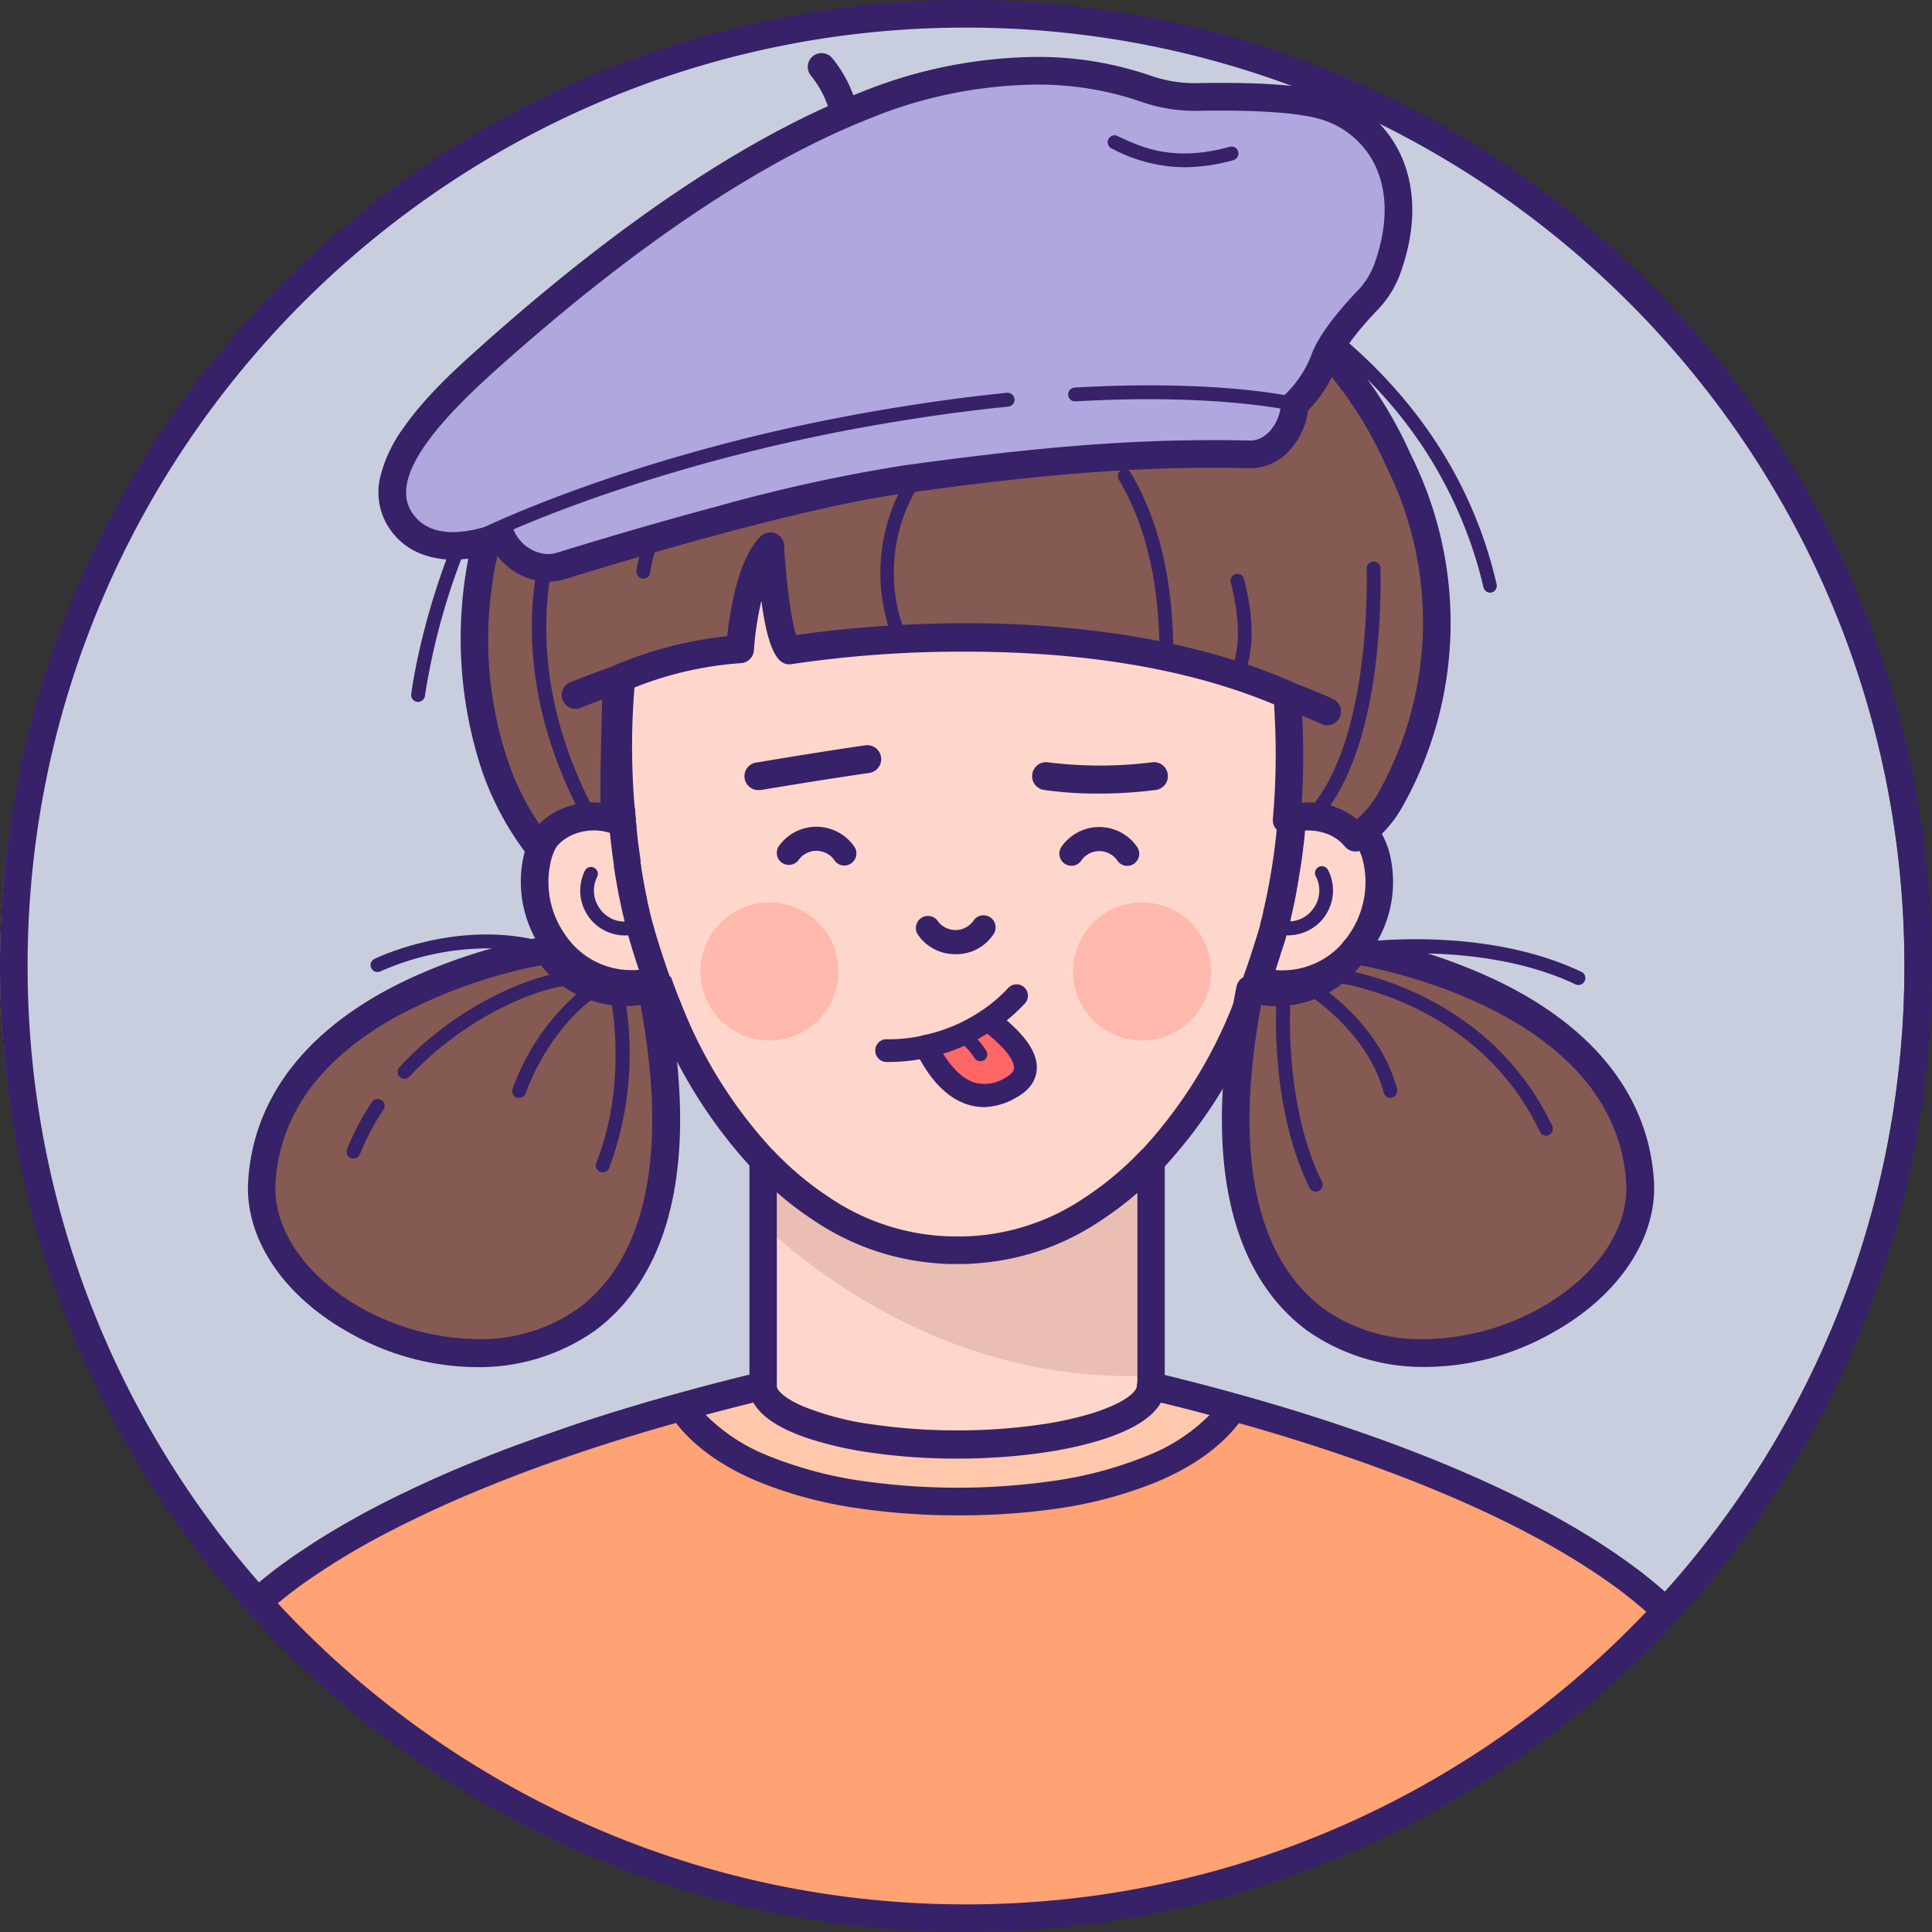 <svg id="头像5" xmlns="http://www.w3.org/2000/svg" xmlns:xlink="http://www.w3.org/1999/xlink" width="280" height="280" viewBox="0 0 280 280">
  <rect x="0" y="0" width="280" height="280" fill="#333333" stroke="none"/>
  <defs>
    <clipPath id="clip-path">
      <path d="M0,138A138,138,0,1,1,138,276,138,138,0,0,1,0,138Z" fill="none"/>
    </clipPath>
  </defs>
  <g id="Girl" transform="translate(0.015 2)">
    <g id="Background">
      <circle id="Background-2" data-name="Background" cx="138" cy="138" r="138" fill="#bec5d8"/>
      <circle id="Background-3" data-name="Background" cx="138" cy="138" r="138" fill="rgba(255,255,255,0.16)"/>
    </g>
    <g id="Girl-2" data-name="Girl" clip-path="url(#clip-path)">
      <g id="Body" transform="translate(12.383 49.8)">
        <g id="Top_color:" data-name="Top color:" transform="translate(2.517 149.03)">
          <path id="Top_color:-2" data-name="Top color:" d="M0,79.17V77.52c.33-1.31.68-2.59,1-3.83.56-2,1.13-4,1.71-5.83.22-.7.44-1.39.65-2.07.16-.5.32-1,.48-1.46.44-1.32.88-2.6,1.32-3.83q1.49-4.14,3-7.62c.25-.59.5-1.17.75-1.73l.15-.33c.54-1.24,1.09-2.4,1.64-3.5a60.67,60.67,0,0,1,5.54-9.35c.06-.09.13-.17.18-.25.55-.72,1.08-1.37,1.59-1.93l.06-.07c.48-.54,1-1.06,1.5-1.58a67,67,0,0,1,10.59-8.67l1.16-.77q.88-.58,1.8-1.14,2.22-1.38,4.57-2.68c2.59-1.44,5.27-2.8,8-4.09,3.3-1.56,6.66-3,10-4.36l2.27-.9c.65-.26,1.31-.51,2-.75,2.92-1.11,5.82-2.13,8.65-3.08,5.48-1.84,10.67-3.38,15.25-4.65C88.6,1.74,92.66.72,95.65,0a2,2,0,0,0,0,.42c.51,3.23,7,6,16.14,7.28a85.27,85.27,0,0,0,11.63.81h.7a85.27,85.27,0,0,0,11.63-.81c9.21-1.3,15.7-4.08,16.15-7.33a2.308,2.308,0,0,0,0-.37c3,.73,7.1,1.75,11.87,3.07,4.56,1.26,9.72,2.8,15.17,4.63q5.19,1.74,10.61,3.83,2.75,1.06,5.49,2.23l2.09.89,1.68.74c3.77,1.7,7.48,3.52,11,5.49,2.2,1.22,4.34,2.49,6.38,3.82l.57.38a34.826,34.826,0,0,1,2.88,2,64.129,64.129,0,0,1,8.29,7q.81.81,1.56,1.65a25.731,25.731,0,0,1,1.72,2.12v.06c.46.62.94,1.3,1.41,2a68.788,68.788,0,0,1,4.14,7.32c.59,1.2,1.18,2.47,1.79,3.83q.57,1.29,1.14,2.67c.29.69.57,1.4.86,2.13q.85,2.16,1.71,4.55c.44,1.23.88,2.51,1.32,3.83q.76,2.33,1.53,4.84c.21.71.43,1.43.64,2.16s.45,1.56.67,2.36c.35,1.24,1.306,4.26,1.616,5.57C243.472,79.162,4.259,79.2,0,79.17Z" transform="translate(0)" fill="#f96"/>
          <path id="Top_color:-3" data-name="Top color:" d="M0,79.17V77.52c.33-1.31.68-2.59,1-3.83.56-2,1.13-4,1.71-5.83.22-.7.44-1.39.65-2.07.16-.5.32-1,.48-1.46.44-1.32.88-2.6,1.32-3.83q1.49-4.14,3-7.62c.25-.59.5-1.17.75-1.73l.15-.33c.54-1.24,1.09-2.4,1.64-3.5a60.67,60.67,0,0,1,5.54-9.35c.06-.09.13-.17.18-.25.55-.72,1.08-1.37,1.59-1.93l.06-.07c.48-.54,1-1.06,1.5-1.58a67,67,0,0,1,10.59-8.67l1.16-.77q.88-.58,1.8-1.14,2.22-1.38,4.57-2.68c2.59-1.44,5.27-2.8,8-4.09,3.3-1.56,6.66-3,10-4.36l2.27-.9c.65-.26,1.31-.51,2-.75,2.92-1.11,5.82-2.13,8.65-3.08,5.48-1.84,10.67-3.38,15.25-4.65C88.6,1.74,92.66.72,95.65,0a2,2,0,0,0,0,.42c.51,3.23,7,6,16.14,7.28a85.27,85.27,0,0,0,11.63.81h.7a85.27,85.27,0,0,0,11.63-.81c9.21-1.3,15.7-4.08,16.15-7.33a2.308,2.308,0,0,0,0-.37c3,.73,7.1,1.75,11.87,3.07,4.56,1.26,9.72,2.8,15.17,4.63q5.19,1.74,10.61,3.83,2.75,1.06,5.49,2.23l2.09.89,1.68.74c3.77,1.7,7.48,3.52,11,5.49,2.2,1.22,4.34,2.49,6.38,3.82l.57.38a34.826,34.826,0,0,1,2.88,2,64.129,64.129,0,0,1,8.29,7q.81.81,1.56,1.65a25.731,25.731,0,0,1,1.72,2.12v.06c.46.62.94,1.3,1.41,2a68.788,68.788,0,0,1,4.14,7.32c.59,1.2,1.18,2.47,1.79,3.83q.57,1.29,1.14,2.67c.29.69.57,1.4.86,2.13q.85,2.16,1.71,4.55c.44,1.23.88,2.51,1.32,3.83q.76,2.33,1.53,4.84c.21.71.43,1.43.64,2.16s.45,1.56.67,2.36c.35,1.24,1.306,4.26,1.616,5.57C243.472,79.162,4.259,79.2,0,79.17Z" transform="translate(0)" fill="rgba(255,255,255,0.09)"/>
        </g>
        <path id="Light_layer" data-name="Light layer" d="M79.98,3.08c-2.47,3.78-6.6,6.78-11.9,9a59.09,59.09,0,0,1-14.12,3.75,100,100,0,0,1-27.93,0,59.49,59.49,0,0,1-14.2-3.78C6.56,9.83,2.46,6.83,0,3.05,4.74,1.74,8.8.72,11.79,0a2,2,0,0,0,0,.42c.51,3.23,7,6,16.14,7.28a85.27,85.27,0,0,0,11.63.81h.7A85.27,85.27,0,0,0,51.89,7.7C61.1,6.4,67.59,3.62,68.04.37a2.31,2.31,0,0,0,0-.37C71.12.74,75.21,1.76,79.98,3.08Z" transform="translate(86.357 149.01)" fill="#fff" opacity="0.4" style="mix-blend-mode: soft-light;isolation: isolate"/>
        <path id="Skin_color:" data-name="Skin color:" d="M60.874,155.589a85.353,85.353,0,0,1-11.63-.81c-9.16-1.29-15.63-4.05-16.14-7.28v-33.13a48.006,48.006,0,0,0,8.45,7.09,34.926,34.926,0,0,0,18.689,6h2a34.878,34.878,0,0,0,18.689-6,48.144,48.144,0,0,0,6.685-5.35,48.092,48.092,0,0,1-6.675,5.309,34.879,34.879,0,0,1-18.689,6h-2a34.927,34.927,0,0,1-18.689-6,47.968,47.968,0,0,1-8.45-7.09,68.766,68.766,0,0,1-13.67-21.749l-.62-1.55c-.325-.847-.65-1.723-.984-2.59-4.875,1.113-11.267.082-15.056-5.7-5-7.609-2.72-15.93,2.52-18.419a9.817,9.817,0,0,1,7.31-.443v-.057c-.67-7.29-1.69-28.45,6.86-42.32C29.855,4.688,46.865-.231,61.275.008c14.39-.239,31.4,4.68,41.78,21.49,8.56,13.93,7.54,35.06,6.88,42.38,0,.008,0,.015,0,.023a9.8,9.8,0,0,1,7.289.447c5.26,2.46,7.5,10.78,2.541,18.39-3.8,5.8-10.213,6.819-15.092,5.693-.316.87-.642,1.748-.988,2.6l-.62,1.55a68.71,68.71,0,0,1-13.66,21.74l-.049.052v33.078c-.45,3.251-6.94,6-16.151,7.33a85.353,85.353,0,0,1-11.63.81Zm-48.16-90.46c.031.31,0,.27.05.39s0,.44.07.59a.509.509,0,0,1,0,.339,3.978,3.978,0,0,0,.09.841q.1,1,.239,2.07c.08.65.17,1.29.26,1.92a4.049,4.049,0,0,0,.12.761q.09.67.211,1.319c.1.62.21,1.23.319,1.831l.06.31c.09.47.18.92.29,1.37s.19.931.3,1.381.149.66.229,1,.24.94.36,1.39.311,1.11.47,1.64q.326,1.005.657,1.995-.317-1.018-.617-2.054c-.16-.53-.32-1.08-.47-1.641s-.24-.92-.36-1.39c-.08-.32-.16-.65-.23-1s-.21-.91-.3-1.38-.2-.9-.291-1.371l-.059-.31c-.11-.6-.22-1.211-.32-1.83q-.12-.651-.21-1.32c-.05-.25-.08-.51-.12-.76-.09-.63-.18-1.27-.26-1.92s-.17-1.37-.24-2.07c0-.28-.06-.56-.08-.84a1.73,1.73,0,0,0-.05-.34c-.05-.22,0-.35-.07-.59s0-.249-.05-.39a.345.345,0,0,1-.01-.034Q12.71,65.082,12.714,65.129Zm-.051-.439c-.012-.157-.023-.34-.038-.514A5,5,0,0,0,12.663,64.69Z" transform="translate(65.043 1.941)" fill="#ffd6cb"/>
        <path id="Path" d="M52.19.02v29.3C27.27,29.71,8.81,16.88,0,9.21V0A44.6,44.6,0,0,0,6.43,5.1a35,35,0,0,0,18.69,6h2a35,35,0,0,0,18.69-6A45.7,45.7,0,0,0,52.19.02Z" transform="translate(100.207 118.3)" fill="#7c3830" opacity="0.15" style="mix-blend-mode: multiply;isolation: isolate"/>
        <path id="Combined_Shape" data-name="Combined Shape" d="M252.452,228.212C249.068,228.2,10.168,228.2,0,228.2c.168-.68,2.7-10.128,3.288-12l.64-2.07c.19-.58.344-1.042.5-1.5.4-1.209.835-2.475,1.33-3.87,1.062-2.962,2.043-5.491,3-7.73.221-.531.485-1.155.76-1.76l.149-.339.085-.193c.469-1.08.955-2.2,1.6-3.377a62.488,62.488,0,0,1,5.72-9.65l.1-.131a.687.687,0,0,1,.1-.139,26.675,26.675,0,0,1,1.7-2.06l.07-.09c.2-.223.417-.442.645-.672.292-.3.6-.6.9-.958a69.129,69.129,0,0,1,10.9-8.83c.336-.236.736-.5,1.19-.79.541-.363,1.142-.745,1.84-1.17,1.4-.865,2.911-1.751,4.63-2.71,2.383-1.335,5.116-2.731,8.12-4.15,3.238-1.541,6.646-3.024,10.13-4.41.923-.377,1.629-.658,2.29-.91.244-.093.468-.18.681-.263.46-.18.858-.334,1.319-.5,2.742-1.022,5.685-2.049,8.71-3.1,4.871-1.637,9.892-3.168,15.35-4.68,3.719-1.023,7.159-1.921,10.471-2.732v-30.3a71.054,71.054,0,0,1-13.55-21.8l-.62-1.56c-.144-.37-.29-.753-.445-1.17a18.144,18.144,0,0,1-2.265.2c-.112,0-.224,0-.336,0a15.3,15.3,0,0,1-12.855-7,17.2,17.2,0,0,1-2.54-14,11.419,11.419,0,0,1,5.88-7.37,11.821,11.821,0,0,1,5.055-1.143q.552,0,1.1.051c-.632-9.529-.59-27.984,7.354-40.879A44.616,44.616,0,0,1,104.36,3.983,55.542,55.542,0,0,1,125.313,0c.36,0,.725,0,1.085.01C126.739,0,127.085,0,127.429,0a55.5,55.5,0,0,1,20.9,3.973,45.228,45.228,0,0,1,21.52,18.476c7.93,12.866,7.983,31.359,7.361,40.9q.414-.029.83-.029a11.787,11.787,0,0,1,5.049,1.143,11.46,11.46,0,0,1,5.89,7.37,17.25,17.25,0,0,1-2.55,14,15.3,15.3,0,0,1-12.821,6.953h0c-.106,0-.212,0-.318,0a18.145,18.145,0,0,1-2.165-.137c-.134.358-.269.715-.4,1.067l-.63,1.58a70.969,70.969,0,0,1-13.69,21.957v30.212c2.921.72,6.362,1.594,10.38,2.71,5.357,1.48,10.494,3.048,15.27,4.66,3.86,1.3,7.36,2.56,10.7,3.86,2.087.814,3.85,1.528,5.549,2.25l1.561.67.53.23,1.71.75c4.091,1.839,7.748,3.658,11.18,5.56,2.445,1.361,4.575,2.636,6.51,3.9.115.071.241.157.374.247.075.05.15.1.226.152.907.586,1.889,1.259,2.92,2a66.439,66.439,0,0,1,8.55,7.22c.59.59,1.181,1.229,1.63,1.72a28.346,28.346,0,0,1,1.8,2.22l.08.1c.32.437.609.86.888,1.269l0,0c.2.3.4.58.6.867a74.138,74.138,0,0,1,4.25,7.51c.559,1.148,1.155,2.427,1.82,3.91.473,1.065.83,1.9,1.16,2.721.24.564.5,1.189.78,1.91l.09.25c.591,1.484,1.208,3.158,1.74,4.61.5,1.4.932,2.665,1.33,3.87.279.841.541,1.682.818,2.573.233.751.474,1.525.732,2.317l.23.77c.017.06,1.721,6.084,2.03,7.259l.616,2.662h0ZM71.737,158.679c-3.1,1.043-5.9,2.041-8.58,3.05-.558.207-1.151.436-1.921.741-.152.061-.319.126-.5.2l-.022.008c-.556.219-1.183.464-1.742.7-3.313,1.311-6.65,2.761-9.92,4.309-2.75,1.3-5.4,2.648-7.88,4-1.677.933-3.146,1.794-4.49,2.63-.6.362-1.165.73-1.713,1.085l-.038.024-1.139.751A65.768,65.768,0,0,0,23.517,184.5l-.032.033c-.48.481-.976.977-1.387,1.467l-.15.16c-.329.356-.734.867-1.2,1.458l-.175.221-.121.17-.08.111a57.762,57.762,0,0,0-5.35,9c-.594,1.177-1.118,2.293-1.6,3.409l-.16.36c-.2.457-.468,1.061-.73,1.68-1.08,2.463-2.066,4.993-2.93,7.52-.451,1.239-.895,2.552-1.31,3.79-.116.341-.224.675-.339,1.03l-.131.4-.65,2.06-.311,1,0,.013c-.543,1.735-1.286,4.113-1.759,5.819l25.663.018,37.416.026h.1c65.246.047,163.847.117,177.406.117h1.536c-.077-.288-.311-1.291-.561-2.351l0-.019c-.259-1.107-.527-2.251-.595-2.489l-.23-.77c-.5-1.643-1.007-3.25-1.519-4.78-.518-1.566-.919-2.731-1.3-3.78-.549-1.534-1.118-3.044-1.69-4.49l-.09-.24c-.272-.686-.517-1.292-.75-1.85-.416-1.006-.775-1.845-1.13-2.64-.675-1.511-1.231-2.7-1.75-3.75a67.8,67.8,0,0,0-4-7.1c-.33-.507-.779-1.181-1.32-1.9l-.09-.11a22.209,22.209,0,0,0-1.58-1.949c-.474-.543-.971-1.05-1.452-1.541l-.048-.049a62.291,62.291,0,0,0-8-6.79c-.893-.647-1.835-1.293-2.8-1.92l-.55-.36c-1.892-1.229-3.949-2.462-6.29-3.77-3.295-1.831-6.854-3.6-10.88-5.41l-1.64-.73-.54-.23-1.53-.65c-1.714-.73-3.5-1.453-5.45-2.21-3.282-1.282-6.724-2.525-10.52-3.8-4.48-1.5-9.1-2.925-13.765-4.236-2.681,3.477-6.691,6.345-11.944,8.537a61.487,61.487,0,0,1-14.591,3.88,98.363,98.363,0,0,1-13.617.951h-.005l-.587,0h-.278a98.585,98.585,0,0,1-13.982-1A61.193,61.193,0,0,1,97.4,162.89c-5.2-2.189-9.168-5.032-11.824-8.464C80.65,155.811,76.111,157.206,71.737,158.679Zm27.27.531a57.728,57.728,0,0,0,13.72,3.64,97.773,97.773,0,0,0,27.339,0,57.22,57.22,0,0,0,13.64-3.61,26.356,26.356,0,0,0,9.189-5.958c-2.694-.725-5.09-1.351-7.053-1.8q-.141.248-.309.486c-3.042,4.4-12.809,6.21-16.977,6.792a86.948,86.948,0,0,1-11.9.831h-.71a87.239,87.239,0,0,1-11.91-.831,53.957,53.957,0,0,1-9.345-2.111c-4.1-1.383-6.764-3.126-7.906-5.18-2.259.558-4.573,1.154-6.911,1.779A26.4,26.4,0,0,0,99.007,159.21Zm1.181-10c.24.842,1.688,1.9,3.872,2.836a41.834,41.834,0,0,0,10.548,2.664,82.777,82.777,0,0,0,11.36.79h.69a82.643,82.643,0,0,0,11.35-.79,51.373,51.373,0,0,0,7.617-1.609c4.408-1.344,6.59-2.946,6.733-3.981a2.11,2.11,0,0,1,.08-.567V121.086a49.979,49.979,0,0,1-5.23,3.963,36.759,36.759,0,0,1-16.677,6.117q-1.615.182-3.252.224h-1.95l-.065,0-.015,0a37.089,37.089,0,0,1-4.98-.471l-.049-.008-.08-.013-.107-.018-.023,0a36.945,36.945,0,0,1-14.461-5.8A47.362,47.362,0,0,1,100.188,121Zm27.09-21.82a32.585,32.585,0,0,0,17.6-5.67,45.568,45.568,0,0,0,8.1-6.8,2.027,2.027,0,0,1,.244-.21,67.111,67.111,0,0,0,13.056-20.9l.62-1.54c.065-.173.131-.348.2-.524.239-.638.488-1.3.723-1.957v-.1c.586-1.614,1.1-3.145,1.57-4.68l.039-.109c.139-.43.27-.86.4-1.281.153-.486.3-.954.43-1.491V82.02c.037-.142.075-.284.113-.427.1-.36.194-.732.287-1.132v-.09c.094-.386.182-.784.266-1.168q.061-.281.124-.562c.145-.648.269-1.26.37-1.821.24-1.266.459-2.548.65-3.81.217-1.433.374-2.769.51-4l.059-.76a1.073,1.073,0,0,1,0-.17c0-.008.122-.827.26-2.17h.029V65.9l1.793.045L172.9,65.79V65.66c.57-6.213,1.78-27.538-6.58-41.09C155.29,6.692,137.082,4.023,127.211,4.023c-.3,0-.6,0-.893.007s-.6-.007-.9-.007c-9.913,0-28.192,2.668-39.229,20.547-8.144,13.2-7.193,33.828-6.613,40.6a2.018,2.018,0,0,1,.092.606,5.315,5.315,0,0,0,.059.731c.013.1.025.187.032.269v.355l.111.925a1.116,1.116,0,0,1,0,.19,4.1,4.1,0,0,0,.039.479c.012.094.023.189.031.282.071.709.152,1.382.24,2,.041.284.079.576.117.859.047.345.094.7.143,1.031v.26a.811.811,0,0,0,.07.4c.025.047.034.075.03.088a.019.019,0,0,1-.014.012.02.02,0,0,0-.015.021c.049.421.121.835.19,1.219.06.364.121.706.18,1.039.048.274.094.538.14.8l.06.28c.076.427.164.846.27,1.28v.1c.084.46.188.9.28,1.28.047.193.083.355.117.511s.071.326.113.489c.031.129.063.255.093.377.089.366.174.712.257.983.057.187.136.47.22.77.078.282.158.568.23.811.656,2.168,1.329,4.213,2,6.079l.18.1.3.8c.208.562.423,1.14.634,1.692.146.373.291.73.443,1.107l.005.013q.08.2.162.4a67.109,67.109,0,0,0,13.092,20.938,1.98,1.98,0,0,1,.2.182,45.645,45.645,0,0,0,8.09,6.79,32.84,32.84,0,0,0,16.75,5.638q.409.021.82.032Zm46.177-38.561a11.555,11.555,0,0,0,9.671-5.209,13.268,13.268,0,0,0,2-10.68,7.461,7.461,0,0,0-3.75-4.839,7.607,7.607,0,0,0-4.49-.66c-.072.635-.128,1.029-.15,1.159l-.06.75c-.2,1.838-.364,3.149-.54,4.251l-.055.343c-.185,1.164-.4,2.483-.615,3.657-.111.607-.238,1.242-.39,1.94l-.039.177c-.121.55-.225,1.024-.352,1.533v.1q-.046.189-.095.383a4.369,4.369,0,0,0,3.364-1.874,4.438,4.438,0,0,0,.41-4.54,1,1,0,1,1,1.68-1.08,6.49,6.49,0,0,1-5.691,9.509l.04.021q-.169,0-.337-.013c-.087.312-.184.644-.293,1-.162.532-.305.986-.48,1.48-.246.8-.522,1.653-.824,2.547C172.79,88.814,173.122,88.829,173.455,88.829ZM71.2,68.07a7.452,7.452,0,0,0-3.74,4.84,13.212,13.212,0,0,0,2,10.68A11.546,11.546,0,0,0,79.125,88.8c.356,0,.716-.017,1.072-.049-.419-1.246-.834-2.555-1.27-4-.035-.121-.07-.241-.106-.363l0-.007q-.091-.309-.183-.626-.254.021-.509.016a6.491,6.491,0,0,1-5.69-9.51,1,1,0,0,1,1.68,1.08,4.439,4.439,0,0,0,.4,4.53,4.35,4.35,0,0,0,3.591,1.89l-.01-.04v-.11c-.046-.2-.095-.4-.141-.59-.035-.143-.069-.281-.1-.41-.077-.33-.2-.9-.3-1.37-.05-.247-.1-.484-.15-.715s-.1-.464-.149-.706l-.05-.29-.044-.238c-.107-.571-.209-1.111-.3-1.663-.07-.4-.149-.862-.21-1.319l-.09-.54v-.23c-.112-.75-.2-1.385-.27-2-.019-.159-.038-.319-.058-.481-.064-.531-.129-1.077-.183-1.628a8.222,8.222,0,0,1-.09-.821,1.273,1.273,0,0,0-.049-.38.836.836,0,0,1-.026-.239,1.058,1.058,0,0,0-.034-.292V67.47a7.354,7.354,0,0,0-1.37-.15A7.7,7.7,0,0,0,71.2,68.07Z" fill="#372168"/>
      </g>
      <g id="Cheeks_color:" data-name="Cheeks color:" transform="translate(101.5 128.789)">
        <path id="Cheeks_color:-2" data-name="Cheeks color:" d="M54,10A10,10,0,1,1,64,20,10,10,0,0,1,54,10ZM0,10A10,10,0,1,1,10,20,10,10,0,0,1,0,10Z" fill="#ff1300" opacity="0.15" style="mix-blend-mode: multiply;isolation: isolate"/>
      </g>
      <g id="Emotions" transform="translate(103.5 103.5)">
        <rect id="Setup_01_Emotions_silly_background" data-name="Setup/#01 Emotions/silly background" width="70" height="56" fill="none"/>
        <g id="Face">
          <g id="Mouth" transform="translate(0 36)">
            <rect id="Setup_03_Face_Mouth_Man_Mouth_background" data-name="Setup/#03 Face/Mouth/Man Mouth background" width="70" height="20" fill="none"/>
            <g id="silly_mouth" transform="translate(23.337 1.155)">
              <path id="Path-2" data-name="Path" d="M12.27,9.8C5.48,13.57,1.42,6.8,0,3.8A25.58,25.58,0,0,0,8.94,0C13.27,3.23,16.8,7.28,12.27,9.8Z" transform="translate(7.383 5.225)" fill="#f66"/>
              <path id="Shape" d="M10.044,14.278a7.973,7.973,0,0,1-2.46-.4C3.664,12.6,1.246,8.5.154,6.168A1.65,1.65,0,0,1,1.3,3.858,23.7,23.7,0,0,0,9.664.308a1.651,1.651,0,0,1,1.92,0c4.284,3.223,6.279,6.016,6.1,8.54-.08,1.15-.666,2.789-3,4.06A9.648,9.648,0,0,1,10.044,14.278Zm.46-10.65A26.833,26.833,0,0,1,4.116,6.542C5.52,8.793,7.03,10.192,8.6,10.7a5.5,5.5,0,0,0,4.521-.67c.812-.451,1.239-.922,1.27-1.4.033-.529-.281-2.075-3.891-5h0Z" transform="translate(5.718 3.517)" fill="#372168"/>
              <path id="Path-3" data-name="Path" d="M3.57,4.818a1,1,0,0,1-.83-.44A11.51,11.51,0,0,0,.36,1.768,1,1,0,0,1,1.57.178a13,13,0,0,1,2.82,3.08,1,1,0,0,1-.26,1.39,1.07,1.07,0,0,1-.56.17Z" transform="translate(11.663 6.326)" fill="#372168"/>
              <path id="Path-4" data-name="Path" d="M1.622,6.835a1.65,1.65,0,0,1-.92-3A22.52,22.52,0,0,0,4.532.575a1.65,1.65,0,1,1,2.4,2.26,25.68,25.68,0,0,1-4.39,3.74A1.63,1.63,0,0,1,1.622,6.835Z" transform="translate(14.691)" fill="#372168"/>
              <path id="Path-5" data-name="Path" d="M2.133,3.894a4.21,4.21,0,0,1-.57,0A1.65,1.65,0,0,1,0,2.154,1.63,1.63,0,0,1,1.743.6h0a21.74,21.74,0,0,0,5.27-.57,1.65,1.65,0,0,1,.72,3.22A26.33,26.33,0,0,1,2.133,3.894Z" transform="translate(0 7.36)" fill="#372168"/>
            </g>
          </g>
          <g id="Nose" transform="translate(0 25)">
            <rect id="Setup_03_Face_Nose_background" data-name="Setup/#03 Face/Nose background" width="70" height="8" fill="none"/>
            <g id="_Nose" data-name="👃Nose" transform="translate(29.222 2.152)">
              <path id="Path-6" data-name="Path" d="M5.75,5.635A6.52,6.52,0,0,1,.28,2.795,1.75,1.75,0,0,1,3.22.895,3.18,3.18,0,0,0,5.773,2.136,3.18,3.18,0,0,0,8.3.845a1.754,1.754,0,0,1,3,1.82,6.46,6.46,0,0,1-5.55,2.97Z" transform="translate(0 0)" fill="#372168"/>
            </g>
          </g>
          <g id="Eyes" transform="translate(0 12)">
            <rect id="Setup_03_Face_Eyes_happy_kiss_swetdrop_eyes_background" data-name="Setup/#03 Face/Eyes/happy_kiss_swetdrop_eyes background" width="70" height="10" fill="none"/>
            <g id="happy_kiss_swetdrop_eyes" transform="translate(9.066 2.318)">
              <path id="Path-7" data-name="Path" d="M9.79,5.622a1.73,1.73,0,0,1-1.49-.84,3.18,3.18,0,0,0-5.08-.05,1.75,1.75,0,1,1-2.94-1.9,6.67,6.67,0,0,1,11,.13,1.74,1.74,0,0,1-.59,2.4,1.68,1.68,0,0,1-.9.26Z" transform="translate(0 0)" fill="#372168"/>
              <path id="Path-8" data-name="Path" d="M9.85,5.63a1.75,1.75,0,0,1-1.5-.85,3.18,3.18,0,0,0-5.08-.05A1.75,1.75,0,1,1,.33,2.84a6.66,6.66,0,0,1,11,.13A1.76,1.76,0,0,1,9.84,5.63Z" transform="translate(40.947 0.042)" fill="#372168"/>
            </g>
          </g>
          <g id="Eyebrows">
            <rect id="Setup_03_Face_Eyebrow_silly_eyebrows_background" data-name="Setup/#03 Face/Eyebrow/silly_eyebrows background" width="70" height="12" fill="none"/>
            <g id="silly_eyebrows" transform="translate(4.348 2.5)">
              <path id="Path-9" data-name="Path" d="M2.172,6.5a2.007,2.007,0,0,1-.33-4c.08,0,7.94-1.36,15.7-2.48a2.02,2.02,0,1,1,.57,4C10.4,5.14,2.592,6.47,2.512,6.48a1.87,1.87,0,0,1-.34.02Z" fill="#372168"/>
              <path id="Path-10" data-name="Path" d="M9.581,4.551a54.76,54.76,0,0,1-7.85-.53,2.021,2.021,0,0,1,.58-4,60.52,60.52,0,0,0,15.08,0,2.02,2.02,0,1,1,.57,4A64,64,0,0,1,9.581,4.551Z" transform="translate(41.701 2.46)" fill="#372168"/>
            </g>
          </g>
        </g>
      </g>
      <g id="Hairstyle" transform="translate(45.083 21)">
        <g id="_7_hairdo" transform="translate(-9.164 4.431)">
          <g id="Hair_color:" data-name="Hair color:" transform="translate(1.963 1.997)">
            <path id="Hair_color:-2" data-name="Hair color:" d="M.031,141.854c1.73-27.761,41.36-33.58,41.36-33.58,3.8,5.8,10.219,6.819,15.1,5.69,7.893,39.226-8.16,52.705-25.145,52.705C15.666,166.669-.809,155.18.031,141.854Zm143.24-27.91c4.88,1.13,11.3.11,15.1-5.691,0,0,39.63,5.82,41.359,33.581.835,13.326-15.64,24.815-31.32,24.815C151.428,166.649,135.378,153.17,143.271,113.944ZM33.981,81.854c-10.939-32,8.52-67.22,39.811-77.28A88.82,88.82,0,0,1,99.791,0h2.07s45.6-1.2,62.83,37.12c.26.57.55,1.121.81,1.7a52.65,52.65,0,0,1-1.81,47.57,15.655,15.655,0,0,1-5.12,5.58,8.084,8.084,0,0,0-2.7-2.1,9.8,9.8,0,0,0-7.31-.44,106.887,106.887,0,0,0,.27-15.07c0-.48-.121-2.561-.15-3-31-13.58-72.18-6.46-72.18-6.46-2-1.54-2.741-15.07-2.741-15.07-3.71,3.74-4.4,14.9-4.4,14.9a54.391,54.391,0,0,0-17.851,4.41s-.64,16.88-.229,20.27a9.824,9.824,0,0,0-7.321.44,8.629,8.629,0,0,0-3.72,3.52A41.4,41.4,0,0,1,33.981,81.854Z" transform="translate(0 0)" fill="#92645c"/>
            <path id="Hair_color:-3" data-name="Hair color:" d="M.031,141.854c1.73-27.761,41.36-33.58,41.36-33.58,3.8,5.8,10.219,6.819,15.1,5.69,7.893,39.226-8.16,52.705-25.145,52.705C15.666,166.669-.809,155.18.031,141.854Zm143.24-27.91c4.88,1.13,11.3.11,15.1-5.691,0,0,39.63,5.82,41.359,33.581.835,13.326-15.64,24.815-31.32,24.815C151.428,166.649,135.378,153.17,143.271,113.944ZM33.981,81.854c-10.939-32,8.52-67.22,39.811-77.28A88.82,88.82,0,0,1,99.791,0h2.07s45.6-1.2,62.83,37.12c.26.57.55,1.121.81,1.7a52.65,52.65,0,0,1-1.81,47.57,15.655,15.655,0,0,1-5.12,5.58,8.084,8.084,0,0,0-2.7-2.1,9.8,9.8,0,0,0-7.31-.44,106.887,106.887,0,0,0,.27-15.07c0-.48-.121-2.561-.15-3-31-13.58-72.18-6.46-72.18-6.46-2-1.54-2.741-15.07-2.741-15.07-3.71,3.74-4.4,14.9-4.4,14.9a54.391,54.391,0,0,0-17.851,4.41s-.64,16.88-.229,20.27a9.824,9.824,0,0,0-7.321.44,8.629,8.629,0,0,0-3.72,3.52A41.4,41.4,0,0,1,33.981,81.854Z" transform="translate(0 0)" fill="rgba(0,0,0,0.1)"/>
          </g>
          <path id="Combined_Shape-2" data-name="Combined Shape" d="M32.953,170.7a37.661,37.661,0,0,1-18-4.84C5.221,160.56-.5,152.077.034,143.721c.749-12.11,8.512-22.1,22.45-28.879a78.36,78.36,0,0,1,12.85-4.821,38.556,38.556,0,0,0-16.119,3.321,1.022,1.022,0,0,1-.44.1,1,1,0,0,1-.44-1.9c.484-.233,11.165-5.313,22.741-2.887q1.006-.2,2.019-.373a2,2,0,0,1,2,.879A11.539,11.539,0,0,0,55,114.35a13.9,13.9,0,0,0,3.1-.349,2.01,2.01,0,0,1,2.42,1.561c6.121,30.462-2.2,43.933-10.25,49.87a29.185,29.185,0,0,1-16.777,5.274C33.311,170.706,33.131,170.7,32.953,170.7ZM21.361,119.985C10.46,126.08,4.617,134.15,3.994,143.971c-.429,6.781,4.49,13.825,12.839,18.38a35.21,35.21,0,0,0,16.541,4.289,24.2,24.2,0,0,0,14.459-4.419c6.918-5.071,14.108-16.82,9.07-44a15.89,15.89,0,0,1-2.077.154,47.69,47.69,0,0,1-2.473,23.465,1,1,0,0,1-1.87-.73c3.734-9.414,2.84-19.074,2.281-22.858a15.812,15.812,0,0,1-3.071-.706c-6.687,5.194-9.411,13.386-9.44,13.474a1,1,0,0,1-.95.64,1.116,1.116,0,0,1-.31,0,1,1,0,0,1-.641-1.26A33.544,33.544,0,0,1,47.6,116.667a15.625,15.625,0,0,1-1.938-1.175c-5.486.881-15.06,5.363-22.193,13.048a1,1,0,1,1-1.46-1.36c7.005-7.566,15.844-11.895,21.707-13.32a15.527,15.527,0,0,1-1.257-1.4A74.3,74.3,0,0,0,21.361,119.985Zm132.163,45.436c-8.059-5.939-16.38-19.414-10.25-49.881a2.007,2.007,0,0,1,2.42-1.55,13.788,13.788,0,0,0,3.1.352,11.56,11.56,0,0,0,9.9-5.192,2,2,0,0,1,2-.879q1.585.271,3.157.607c6.108-.436,18.724-.539,29.413,4.542a1,1,0,0,1-.43,1.9v.01a1,1,0,0,1-.43-.1c-7.055-3.349-15.153-4.325-21.427-4.477a78.245,78.245,0,0,1,10.337,4.077c13.936,6.782,21.7,16.765,22.451,28.869.52,8.349-5.2,16.834-14.92,22.14a37.654,37.654,0,0,1-18.1,4.84c-.153,0-.307,0-.46,0A29.183,29.183,0,0,1,153.524,165.422Zm2.37-3.19a24.109,24.109,0,0,0,14.437,4.419,35.359,35.359,0,0,0,16.563-4.288c8.347-4.549,13.271-11.592,12.85-18.381-1.458-23.306-32.3-30.337-38.47-31.51q-.4.507-.845.979c6.605,1.527,21.131,6.6,28.584,22.281a1,1,0,0,1-.47,1.34,1.07,1.07,0,0,1-.39.11,1,1,0,0,1-.9-.57c-7.73-16.205-23.395-20.488-28.66-21.492a15.7,15.7,0,0,1-1.938,1.284c3.051,2.373,8.094,7.17,9.878,14a1,1,0,0,1-.71,1.22.733.733,0,0,1-.22.04,1,1,0,0,1-1-.75c-1.795-6.844-7.395-11.625-10.014-13.543a15.757,15.757,0,0,1-3.544.89c-.142,4.421-.028,16.1,4.568,25.5a1,1,0,1,1-1.79.879c-4.769-9.77-4.951-21.519-4.8-26.252a15.684,15.684,0,0,1-2.189-.157C141.816,145.326,148.991,157.114,155.894,162.231ZM14.933,140.4a1,1,0,0,1-.56-1.3,36.871,36.871,0,0,1,3.57-6.77,1,1,0,1,1,1.66,1.11,34.444,34.444,0,0,0-3.37,6.4,1,1,0,0,1-.931.63A1.208,1.208,0,0,1,14.933,140.4Zm27.221-43.03a2.011,2.011,0,0,1-1.59-.79A43.449,43.449,0,0,1,34,84.5a60.921,60.921,0,0,1-.667-36.676,97.516,97.516,0,0,0-7.683,25.587,1,1,0,0,1-.99.88h-.12a1,1,0,0,1-.87-1.121c0-.261,2.979-23.383,16.851-41.2a64.548,64.548,0,0,1,34.57-27.3A91.035,91.035,0,0,1,101.684,0h2.395a85.661,85.661,0,0,1,27.232,5.057,69.764,69.764,0,0,1,19.567,10.674c10.137,6.6,25.082,19.679,30.086,41.51a1,1,0,0,1-.75,1.2.941.941,0,0,1-.15.02,1,1,0,0,1-1-.77,62.773,62.773,0,0,0-16.832-30.174A60.769,60.769,0,0,1,168.464,38.3l.02.044c.113.242.228.49.35.725.107.205.251.509.44.931a54.357,54.357,0,0,1-1.9,49.379,17.857,17.857,0,0,1-5.77,6.27,2,2,0,0,1-2.62-.39,6.1,6.1,0,0,0-2-1.59,7.857,7.857,0,0,0-5.85-.33,1.982,1.982,0,0,1-.6.092,2,2,0,0,1-1.993-2.182,105.9,105.9,0,0,0,.27-14.78c0-.224-.031-.754-.062-1.316v-.013c-.009-.16-.018-.323-.027-.481-12.128-5.073-27.2-7.646-44.8-7.646a166.693,166.693,0,0,0-25.113,1.805,2.059,2.059,0,0,1-.34.029,2.017,2.017,0,0,1-1.2-.4c-1.26-.951-2.223-3.92-2.86-8.82a45.272,45.272,0,0,0-1.08,7.169,2,2,0,0,1-1.88,1.88,51.413,51.413,0,0,0-16,3.76c-.088,2.645-.518,15.989-.221,18.78a2,2,0,0,1-2.58,2.119,7.807,7.807,0,0,0-5.87.34,6.646,6.646,0,0,0-2.849,2.71,2,2,0,0,1-1.6,1Zm34.16-88.91A60.935,60.935,0,0,0,41.174,39c-7.1,14.161-8.3,29.85-3.38,44.179A38,38,0,0,0,42.224,92a10.257,10.257,0,0,1,2.79-2,11.488,11.488,0,0,1,2.471-.86c-12.179-24.714-3.14-42.624-2.742-43.4a1,1,0,0,1,1.78.931c-.1.176-9.085,18.091,3.057,42.2q.212-.008.425-.008c.362,0,.728.017,1.089.051-.055-4.014.128-10.8.26-14.976-.867.322-1.922.727-3.13,1.216a2,2,0,1,1-1.5-3.71c2.933-1.183,4.934-1.881,5.735-2.147a1.98,1.98,0,0,1,.206-.1,57.163,57.163,0,0,1,16.8-4.43,48.131,48.131,0,0,1,1.311-7.3c.893-3.3,2.074-5.706,3.509-7.154a2,2,0,0,1,3.42,1.31c.27,5.192,1.034,10.9,1.74,13,2.252-.34,7.009-.975,13.345-1.373a26.411,26.411,0,0,1,4.235-23.6,1,1,0,1,1,1.6,1.2,24,24,0,0,0-3.79,22.281c2.807-.144,5.877-.236,9.141-.236a150.083,150.083,0,0,1,23.239,1.721q2.478.391,4.869.869c-.222-9.42-2.212-17.321-5.929-23.5a1,1,0,0,1,1.72-1c3.947,6.585,6.04,14.96,6.217,24.925q4.634,1.016,8.9,2.366c1-3.758.237-8.164-.532-11.212a1,1,0,1,1,1.931-.49c.84,3.27,1.6,8,.54,12.2a1,1,0,0,1-.045.123q3.41,1.161,6.555,2.538a2.023,2.023,0,0,1,.262.139c.987.376,3.7,1.435,5.537,2.291a2,2,0,0,1-.84,3.82,1.881,1.881,0,0,1-.83-.19c-.815-.383-1.831-.811-2.777-1.195a108.374,108.374,0,0,1-.074,12.615c.342-.031.685-.046,1.02-.046q.43,0,.859.033c8.331-10.711,7.541-33.7,7.531-33.947a1,1,0,1,1,2,0c0,.987.771,22.807-7.275,34.349a11.372,11.372,0,0,1,1.865.71,10.11,10.11,0,0,1,2,1.291,14.456,14.456,0,0,0,3.2-4,50.524,50.524,0,0,0,1.73-45.75c-.122-.274-.247-.525-.368-.767l-.022-.043c-.14-.279-.312-.647-.43-.9-6.639-14.762-18.439-25.263-35.072-31.21A81.508,81.508,0,0,0,104.051,3.9h-.217a2.229,2.229,0,0,0-.37.079h-1.68A86.044,86.044,0,0,0,76.313,8.461Zm-19.13,47.96a1,1,0,0,1-.87-1.11c0-.284,3.6-27.582,38.721-30.891-6.869-5.953-19.041-4.228-19.171-4.209a1.01,1.01,0,0,1-.29-2c.582-.087,13.633-1.929,21.122,4.982a21.8,21.8,0,0,0-.872-9.6,1,1,0,1,1,1.88-.68,23.618,23.618,0,0,1,1.039,10.145,38.84,38.84,0,0,1,24.01-5.245,1.008,1.008,0,1,1-.25,2,36.943,36.943,0,0,0-21.676,4.4c9.07.37,17.013,4.413,23.646,12.045a1,1,0,1,1-1.509,1.31c-7.18-8.27-15.57-12-25.671-11.33-35.46,2.28-39,29-39,29.3a1,1,0,0,1-.99.89Z" fill="#372168"/>
        </g>
      </g>
      <g id="Accessories_01" data-name="Accessories#01" transform="translate(54.84 5.709)">
        <g id="beret" transform="translate(-0.002 0)">
          <g id="Path-11" data-name="Path" transform="translate(1.961 2.501)">
            <path id="Path-12" data-name="Path" d="M130.857,48.351h0a18.31,18.31,0,0,0,4.19-6.25c.93-2.87,4.38-6.77,6.45-8.93a13,13,0,0,0,2.85-4.73c4.46-12.81-1.68-21-9-23.26-4.52-1.39-13.23-1.46-18.49-1.36a21.58,21.58,0,0,1-7.7-1.23c-6.51-2.3-20.61-5.4-40.51,2.41-24.7,9.71-48.2,30.83-55.07,37S-3.333,58,1.087,65s14.69,2.4,14.69,2.4h0c1.79,3.67,5.3,5.44,8.73,4.38,10.93-3.38,35-10.52,49.84-12.56,19.06-2.62,33.44-4,50-3.59C127.7,55.7,130.547,52.481,130.857,48.351Z" transform="translate(0 0)" fill="#c2b9f5"/>
            <path id="Path-13" data-name="Path" d="M130.857,48.351h0a18.31,18.31,0,0,0,4.19-6.25c.93-2.87,4.38-6.77,6.45-8.93a13,13,0,0,0,2.85-4.73c4.46-12.81-1.68-21-9-23.26-4.52-1.39-13.23-1.46-18.49-1.36a21.58,21.58,0,0,1-7.7-1.23c-6.51-2.3-20.61-5.4-40.51,2.41-24.7,9.71-48.2,30.83-55.07,37S-3.333,58,1.087,65s14.69,2.4,14.69,2.4h0c1.79,3.67,5.3,5.44,8.73,4.38,10.93-3.38,35-10.52,49.84-12.56,19.06-2.62,33.44-4,50-3.59C127.7,55.7,130.547,52.481,130.857,48.351Z" transform="translate(0 0)" fill="rgba(0,0,0,0.1)"/>
          </g>
          <path id="Shape-2" data-name="Shape" d="M24.548,76.048h-.009a9.429,9.429,0,0,1-7.63-4.2,19.656,19.656,0,0,1-6.01,1,12.554,12.554,0,0,1-5.216-1.037,9.784,9.784,0,0,1-4.293-3.786A9.321,9.321,0,0,1,.236,60.974a20.113,20.113,0,0,1,3.345-7.16c3.2-4.621,7.815-8.772,10.575-11.253l.081-.073C34.589,24.215,53.319,11.642,69.908,5.117A69.313,69.313,0,0,1,95.216,0a49.847,49.847,0,0,1,16.6,2.687A19.613,19.613,0,0,0,118.35,3.8c.155,0,.313,0,.468-.006,1.2-.023,2.372-.035,3.478-.035,7.246,0,12.51.5,15.643,1.485a16.711,16.711,0,0,1,9.94,8.39c1.731,3.411,3.192,9.205.32,17.44a14.9,14.9,0,0,1-3.29,5.46c-3.2,3.337-5.384,6.311-6,8.159a18.973,18.973,0,0,1-4.18,6.53,10.624,10.624,0,0,1-2.861,5.982,7.676,7.676,0,0,1-5.449,2.4h-.16c-1.814-.043-3.646-.065-5.445-.065-14.7,0-28.3,1.457-44.205,3.645-14.057,1.893-37.059,8.631-49.52,12.479A8.673,8.673,0,0,1,24.548,76.048Zm-6.779-8.7h0v.019a2.011,2.011,0,0,1,1.8,1.13A5.676,5.676,0,0,0,24.5,72.055a4.8,4.8,0,0,0,1.412-.217c4.458-1.382,13.393-4.09,23.145-6.694a238.513,238.513,0,0,1,27.015-5.937c16.057-2.2,29.834-3.672,44.874-3.672,1.785,0,3.6.021,5.406.062,2.272,0,4.24-2.381,4.48-5.42a1.931,1.931,0,0,1,.61-1.3,16.3,16.3,0,0,0,3.669-5.421c1.066-3.3,4.781-7.488,6.9-9.689a11.1,11.1,0,0,0,2.41-4c1.9-5.458,1.862-10.407-.11-14.31a12.769,12.769,0,0,0-7.56-6.369C134,8.23,128.941,7.776,122.112,7.776c-1.036,0-2.12.011-3.224.032-.178,0-.358.006-.537.006a23.623,23.623,0,0,1-7.873-1.346,45.849,45.849,0,0,0-15.265-2.46,65.374,65.374,0,0,0-23.846,4.84c-16.1,6.33-34.418,18.64-54.43,36.589-6.866,6.169-15.6,15-12.16,20.471,1.235,1.964,3.271,2.96,6.05,2.96a17.355,17.355,0,0,0,6.121-1.31,2.011,2.011,0,0,1,.819-.21Z" transform="translate(0 0.544)" fill="#372168"/>
          <path id="Path-14" data-name="Path" d="M0,0A16.49,16.49,0,0,1,3.34,6.81" transform="translate(64.188 1.981)" fill="#f9f9f9"/>
          <path id="Path-15" data-name="Path" d="M5.291,10.791A2,2,0,0,1,3.341,9.2,14.53,14.53,0,0,0,.4,3.2,2,2,0,0,1,3.521.7a18.37,18.37,0,0,1,3.73,7.65,2,2,0,0,1-1.55,2.37,1.84,1.84,0,0,1-.41.07Z" transform="translate(62.227)" fill="#372168"/>
          <path id="Path-16" data-name="Path" d="M1,21.506a1,1,0,0,1-.44-1.9c.2-.1,21.17-10.36,53.75-16.39,7.63-1.41,15.12-2.49,22.24-3.21a1.005,1.005,0,0,1,.21,2c-7.08.71-14.51,1.79-22.09,3.19-32.29,6-53,16.11-53.23,16.22A1,1,0,0,1,1,21.506Z" transform="translate(14.514 49.216)" fill="#372168"/>
          <path id="Path-17" data-name="Path" d="M32.862,3.711h-.24c-.1,0-10.81-2.58-31.56-1.39a1,1,0,1,1-.12-2c21.1-1.2,31.72,1.34,32.16,1.45a1.007,1.007,0,1,1-.24,2Z" transform="translate(99.956 48.14)" fill="#372168"/>
          <path id="Path-18" data-name="Path" d="M11.162,4.633a22.73,22.73,0,0,1-10.32-2.6l-.25-.12A1,1,0,1,1,1.442.1l.25.12c3.14,1.48,7.89,3.71,16,1.45a1,1,0,0,1,.54,1.93,26.46,26.46,0,0,1-7.07,1.03Z" transform="translate(105.666 11.898)" fill="#372168"/>
        </g>
      </g>
    </g>
  </g>
  <path id="Oval" d="M140,280a141.037,141.037,0,0,1-28.215-2.844A139.234,139.234,0,0,1,61.725,256.09,140.408,140.408,0,0,1,11,194.495a139.3,139.3,0,0,1-8.158-26.279,141.364,141.364,0,0,1,0-56.43A139.232,139.232,0,0,1,23.91,61.725,140.41,140.41,0,0,1,85.506,11a139.3,139.3,0,0,1,26.279-8.158,141.364,141.364,0,0,1,56.43,0,139.23,139.23,0,0,1,50.06,21.066A140.409,140.409,0,0,1,269,85.506a139.3,139.3,0,0,1,8.158,26.279,141.367,141.367,0,0,1,0,56.43,139.232,139.232,0,0,1-21.065,50.06A140.408,140.408,0,0,1,194.495,269a139.3,139.3,0,0,1-26.279,8.158A141.037,141.037,0,0,1,140,280ZM140,4C65.009,4,4,65.009,4,140s61.01,136,136,136,136-61.009,136-136S214.991,4,140,4Z" fill="#372168"/>
</svg>
